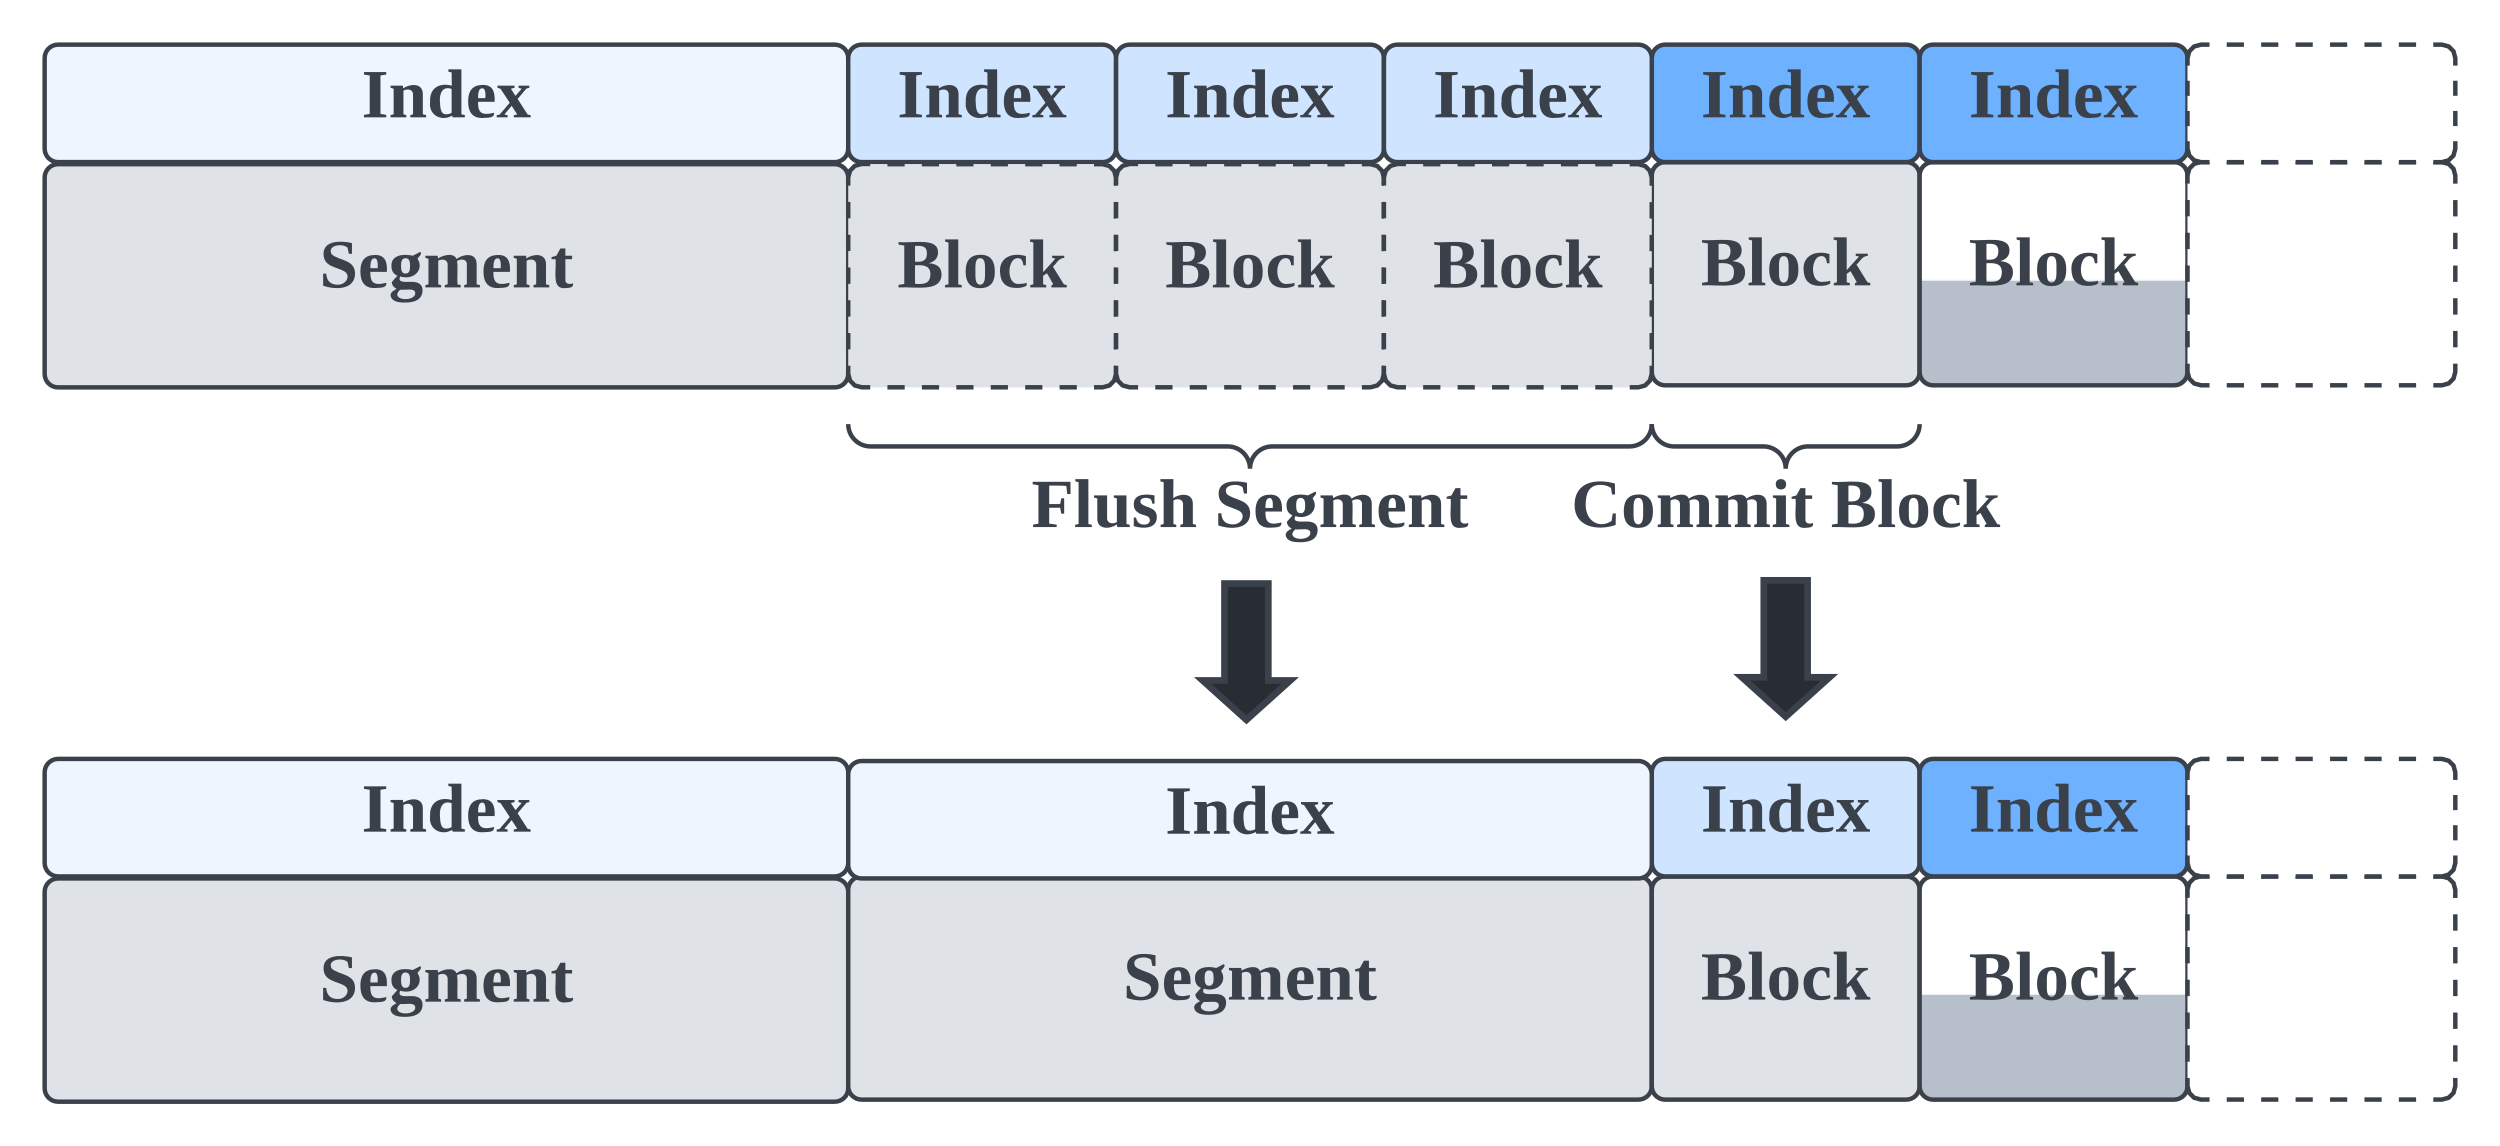 <svg xmlns="http://www.w3.org/2000/svg" xmlns:xlink="http://www.w3.org/1999/xlink" xmlns:lucid="lucid" width="1120" height="513.55"><g transform="translate(-132.4 -500)" lucid:page-tab-id="0_0"><path d="M0 0h1870.87v1322.83H0z" fill="#fff"/><path d="M152.4 579.55c0-3.3 2.7-6 6-6h348c3.3 0 6 2.7 6 6v88c0 3.32-2.7 6-6 6h-348c-3.3 0-6-2.68-6-6z" stroke="#3a414a" stroke-width="2" fill="#dfe3e8"/><use xlink:href="#a" transform="matrix(1,0,0,1,157.4,578.555) translate(118.136 50.201)"/><path d="M872.4 578.63c0-3.32 2.7-6 6-6h108c3.3 0 6 2.68 6 6v88c0 3.3-2.7 6-6 6h-108c-3.3 0-6-2.7-6-6z" stroke="#3a414a" stroke-width="2" fill="#dfe3e8"/><use xlink:href="#b" transform="matrix(1,0,0,1,877.4,577.628) translate(17.019 50.201)"/><path d="M992.4 578.63c0-3.32 2.7-6 6-6h108c3.3 0 6 2.68 6 6v88c0 3.3-2.7 6-6 6h-108c-3.3 0-6-2.7-6-6z" stroke="#3a414a" stroke-width="2" fill="url(#c)"/><use xlink:href="#b" transform="matrix(1,0,0,1,997.4,577.628) translate(17.019 50.201)"/><path d="M1112.4 578.63c0-3.32 2.7-6 6-6h108c3.3 0 6 2.68 6 6v88c0 3.3-2.7 6-6 6h-108c-3.3 0-6-2.7-6-6z" fill="#fff"/><path d="M1129.97 572.63h7.72m7.7 0h7.7m7.73 0h7.7m7.73 0h7.7m7.73 0h7.7m7.7 0h7.73m7.7 0h3.87l3.03.82 2.15 2.15.82 3.03v3.66m0 7.33v7.33m0 7.33v7.33m0 7.33v7.33m0 7.33v7.33m0 7.33v7.33m0 7.33v3.67l-.82 3.03-2.15 2.15-3.03.83h-3.86m-7.7 0h-7.73m-7.7 0h-7.7m-7.73 0h-7.7m-7.73 0h-7.7m-7.73 0h-7.7m-7.7 0h-7.73m-7.7 0h-3.87l-3.03-.82-2.15-2.14-.82-3.03v-3.67m0-7.33v-7.34m0-7.34v-7.33m0-7.34v-7.34m0-7.33v-7.34m0-7.34v-7.33m0-7.34v-3.67l.82-3.03 2.15-2.15 3.03-.82h3.86" stroke="#3a414a" stroke-width="2" fill="none"/><path d="M152.4 526c0-3.3 2.7-6 6-6h348c3.3 0 6 2.7 6 6v40.63c0 3.3-2.7 6-6 6h-348c-3.3 0-6-2.7-6-6z" stroke="#3a414a" stroke-width="2" fill="#edf5ff"/><use xlink:href="#d" transform="matrix(1,0,0,1,157.4,525) translate(137.019 27.576)"/><path d="M872.4 526c0-3.3 2.7-6 6-6h108c3.3 0 6 2.7 6 6v40.63c0 3.3-2.7 6-6 6h-108c-3.3 0-6-2.7-6-6z" stroke="#3a414a" stroke-width="2" fill="#6db1ff"/><use xlink:href="#d" transform="matrix(1,0,0,1,877.4,525) translate(17.019 27.576)"/><path d="M992.4 526c0-3.3 2.7-6 6-6h108c3.3 0 6 2.7 6 6v40.63c0 3.3-2.7 6-6 6h-108c-3.3 0-6-2.7-6-6z" stroke="#3a414a" stroke-width="2" fill="#6db1ff"/><use xlink:href="#d" transform="matrix(1,0,0,1,997.4,525) translate(17.019 27.576)"/><path d="M1112.4 526c0-3.3 2.7-6 6-6h108c3.3 0 6 2.7 6 6v40.63c0 3.3-2.7 6-6 6h-108c-3.3 0-6-2.7-6-6z" fill="#fff"/><path d="M1129.97 520h7.72m7.7 0h7.7m7.73 0h7.7m7.73 0h7.7m7.73 0h7.7m7.7 0h7.73m7.7 0h3.87l3.03.82 2.15 2.15.82 3.03v3.4m0 6.76v6.77m0 6.77v6.77m0 6.77v3.4l-.82 3.02-2.15 2.15-3.03.83h-3.86m-7.7 0h-7.73m-7.7 0h-7.7m-7.73 0h-7.7m-7.73 0h-7.7m-7.73 0h-7.7m-7.7 0h-7.73m-7.7 0h-3.87l-3.03-.82-2.15-2.14-.82-3.03v-3.4m0-6.76v-6.77m0-6.77v-6.77m0-6.77V526l.82-3.03 2.15-2.15 3.03-.82h3.86" stroke="#3a414a" stroke-width="2" fill="none"/><path d="M512.4 526c0-3.3 2.7-6 6-6h108c3.3 0 6 2.7 6 6v40.63c0 3.3-2.7 6-6 6h-108c-3.3 0-6-2.7-6-6z" stroke="#3a414a" stroke-width="2" fill="#cfe4ff"/><use xlink:href="#e" transform="matrix(1,0,0,1,517.4,525) translate(17.019 27.576)"/><path d="M632.4 526c0-3.3 2.7-6 6-6h108c3.3 0 6 2.7 6 6v40.63c0 3.3-2.7 6-6 6h-108c-3.3 0-6-2.7-6-6z" stroke="#3a414a" stroke-width="2" fill="#cfe4ff"/><use xlink:href="#e" transform="matrix(1,0,0,1,637.4,525) translate(17.019 27.576)"/><path d="M752.4 526c0-3.3 2.7-6 6-6h108c3.3 0 6 2.7 6 6v40.63c0 3.3-2.7 6-6 6h-108c-3.3 0-6-2.7-6-6z" stroke="#3a414a" stroke-width="2" fill="#cfe4ff"/><use xlink:href="#e" transform="matrix(1,0,0,1,757.4,525) translate(17.019 27.576)"/><path d="M152.4 899.55c0-3.3 2.7-6 6-6h348c3.3 0 6 2.7 6 6v88c0 3.32-2.7 6-6 6h-348c-3.3 0-6-2.68-6-6z" stroke="#3a414a" stroke-width="2" fill="#dfe3e8"/><use xlink:href="#f" transform="matrix(1,0,0,1,157.4,898.555) translate(118.136 50.201)"/><path d="M512.4 898.63c0-3.32 2.7-6 6-6h348c3.3 0 6 2.68 6 6v88c0 3.3-2.7 6-6 6h-348c-3.3 0-6-2.7-6-6z" stroke="#3a414a" stroke-width="2" fill="#dfe3e8"/><use xlink:href="#f" transform="matrix(1,0,0,1,517.4,897.628) translate(118.136 50.201)"/><path d="M872.4 898.63c0-3.32 2.7-6 6-6h108c3.3 0 6 2.68 6 6v88c0 3.3-2.7 6-6 6h-108c-3.3 0-6-2.7-6-6z" stroke="#3a414a" stroke-width="2" fill="#dfe3e8"/><use xlink:href="#g" transform="matrix(1,0,0,1,877.4,897.628) translate(17.019 50.201)"/><path d="M992.4 898.63c0-3.32 2.7-6 6-6h108c3.3 0 6 2.68 6 6v88c0 3.3-2.7 6-6 6h-108c-3.3 0-6-2.7-6-6z" stroke="#3a414a" stroke-width="2" fill="url(#h)"/><use xlink:href="#g" transform="matrix(1,0,0,1,997.4,897.628) translate(17.019 50.201)"/><path d="M1112.4 898.63c0-3.32 2.7-6 6-6h108c3.3 0 6 2.68 6 6v88c0 3.3-2.7 6-6 6h-108c-3.3 0-6-2.7-6-6z" fill="#fff"/><path d="M1129.97 892.63h7.72m7.7 0h7.7m7.73 0h7.7m7.73 0h7.7m7.73 0h7.7m7.7 0h7.73m7.7 0h3.87l3.03.82 2.15 2.15.82 3.03v3.66m0 7.33v7.33m0 7.33v7.33m0 7.33v7.33m0 7.33v7.33m0 7.33v7.33m0 7.33v3.67l-.82 3.03-2.15 2.15-3.03.83h-3.86m-7.7 0h-7.73m-7.7 0h-7.7m-7.73 0h-7.7m-7.73 0h-7.7m-7.73 0h-7.7m-7.7 0h-7.73m-7.7 0h-3.87l-3.03-.82-2.15-2.14-.82-3.03v-3.67m0-7.33v-7.34m0-7.34v-7.33m0-7.34v-7.34m0-7.33v-7.34m0-7.34v-7.33m0-7.34v-3.67l.82-3.03 2.15-2.15 3.03-.82h3.86" stroke="#3a414a" stroke-width="2" fill="none"/><path d="M152.4 846c0-3.3 2.7-6 6-6h348c3.3 0 6 2.7 6 6v40.63c0 3.3-2.7 6-6 6h-348c-3.3 0-6-2.7-6-6z" stroke="#3a414a" stroke-width="2" fill="#edf5ff"/><use xlink:href="#e" transform="matrix(1,0,0,1,157.4,845) translate(137.019 27.576)"/><path d="M872.4 846c0-3.3 2.7-6 6-6h108c3.3 0 6 2.7 6 6v40.63c0 3.3-2.7 6-6 6h-108c-3.3 0-6-2.7-6-6z" stroke="#3a414a" stroke-width="2" fill="#cfe4ff"/><use xlink:href="#e" transform="matrix(1,0,0,1,877.4,845) translate(17.019 27.576)"/><path d="M992.4 846c0-3.3 2.7-6 6-6h108c3.3 0 6 2.7 6 6v40.63c0 3.3-2.7 6-6 6h-108c-3.3 0-6-2.7-6-6z" stroke="#3a414a" stroke-width="2" fill="#6db1ff"/><use xlink:href="#e" transform="matrix(1,0,0,1,997.4,845) translate(17.019 27.576)"/><path d="M1112.4 846c0-3.3 2.7-6 6-6h108c3.3 0 6 2.7 6 6v40.63c0 3.3-2.7 6-6 6h-108c-3.3 0-6-2.7-6-6z" fill="#fff"/><path d="M1129.97 840h7.72m7.7 0h7.7m7.73 0h7.7m7.73 0h7.7m7.73 0h7.7m7.7 0h7.73m7.7 0h3.87l3.03.82 2.15 2.15.82 3.03v3.4m0 6.76v6.77m0 6.77v6.77m0 6.77v3.4l-.82 3.02-2.15 2.15-3.03.83h-3.86m-7.7 0h-7.73m-7.7 0h-7.7m-7.73 0h-7.7m-7.73 0h-7.7m-7.73 0h-7.7m-7.7 0h-7.73m-7.7 0h-3.87l-3.03-.82-2.15-2.14-.82-3.03v-3.4m0-6.76v-6.77m0-6.77v-6.77m0-6.77V846l.82-3.03 2.15-2.15 3.03-.82h3.86" stroke="#3a414a" stroke-width="2" fill="none"/><path d="M512.4 846.93c0-3.32 2.7-6 6-6h348c3.3 0 6 2.68 6 6v40.62c0 3.32-2.7 6-6 6h-348c-3.3 0-6-2.68-6-6z" stroke="#3a414a" stroke-width="2" fill="#edf5ff"/><use xlink:href="#e" transform="matrix(1,0,0,1,517.4,845.927) translate(137.019 27.576)"/><path d="M512.4 579.55c0-3.3 2.7-6 6-6h108c3.3 0 6 2.7 6 6v88c0 3.32-2.7 6-6 6h-108c-3.3 0-6-2.68-6-6z" fill="#dfe3e8"/><path d="M529.97 573.55h7.72m7.7 0h7.7m7.73 0h7.7m7.73 0h7.7m7.73 0h7.7m7.7 0h7.73m7.7 0h3.87l3.03.82 2.15 2.16.82 3.02v3.67m0 7.33v7.34m0 7.32v7.33m0 7.34v7.32m0 7.33v7.34m0 7.32v7.33m0 7.34v3.65l-.82 3.03-2.15 2.16-3.03.8h-3.86m-7.7 0h-7.73m-7.7 0h-7.7m-7.73 0h-7.7m-7.73 0h-7.7m-7.73 0h-7.7m-7.7 0h-7.73m-7.7 0h-3.87l-3.03-.8-2.15-2.16-.82-3.03v-3.66m0-7.35v-7.33m0-7.33v-7.35m0-7.33v-7.33m0-7.35v-7.33m0-7.33v-7.35m0-7.33v-3.67l.82-3.02 2.15-2.16 3.03-.82h3.86" stroke="#3a414a" stroke-width="2" fill="none"/><use xlink:href="#g" transform="matrix(1,0,0,1,517.4,578.555) translate(17.019 50.201)"/><path d="M632.4 579.55c0-3.3 2.7-6 6-6h108c3.3 0 6 2.7 6 6v88c0 3.32-2.7 6-6 6h-108c-3.3 0-6-2.68-6-6z" fill="#dfe3e8"/><path d="M649.97 573.55h7.72m7.7 0h7.7m7.73 0h7.7m7.73 0h7.7m7.73 0h7.7m7.7 0h7.73m7.7 0h3.87l3.03.82 2.15 2.16.82 3.02v3.67m0 7.33v7.34m0 7.32v7.33m0 7.34v7.32m0 7.33v7.34m0 7.32v7.33m0 7.34v3.65l-.82 3.03-2.15 2.16-3.03.8h-3.86m-7.7 0h-7.73m-7.7 0h-7.7m-7.73 0h-7.7m-7.73 0h-7.7m-7.73 0h-7.7m-7.7 0h-7.73m-7.7 0h-3.87l-3.03-.8-2.15-2.16-.82-3.03v-3.66m0-7.35v-7.33m0-7.33v-7.35m0-7.33v-7.33m0-7.35v-7.33m0-7.33v-7.35m0-7.33v-3.67l.82-3.02 2.15-2.16 3.03-.82h3.86" stroke="#3a414a" stroke-width="2" fill="none"/><use xlink:href="#g" transform="matrix(1,0,0,1,637.4,578.555) translate(17.019 50.201)"/><path d="M752.4 579.55c0-3.3 2.7-6 6-6h108c3.3 0 6 2.7 6 6v88c0 3.32-2.7 6-6 6h-108c-3.3 0-6-2.68-6-6z" fill="#dfe3e8"/><path d="M769.97 573.55h7.72m7.7 0h7.7m7.73 0h7.7m7.73 0h7.7m7.73 0h7.7m7.7 0h7.73m7.7 0h3.87l3.03.82 2.15 2.16.82 3.02v3.67m0 7.33v7.34m0 7.32v7.33m0 7.34v7.32m0 7.33v7.34m0 7.32v7.33m0 7.34v3.65l-.82 3.03-2.15 2.16-3.03.8h-3.86m-7.7 0h-7.73m-7.7 0h-7.7m-7.73 0h-7.7m-7.73 0h-7.7m-7.73 0h-7.7m-7.7 0h-7.73m-7.7 0h-3.87l-3.03-.8-2.15-2.16-.82-3.03v-3.66m0-7.35v-7.33m0-7.33v-7.35m0-7.33v-7.33m0-7.35v-7.33m0-7.33v-7.35m0-7.33v-3.67l.82-3.02 2.15-2.16 3.03-.82h3.86" stroke="#3a414a" stroke-width="2" fill="none"/><use xlink:href="#g" transform="matrix(1,0,0,1,757.4,578.555) translate(17.019 50.201)"/><path d="M942.2 760v43.43h9.82l-19.62 17.65-19.62-17.65h9.8V760zM700.6 761.43v43.42h9.82L690.8 822.5l-19.62-17.65h9.8v-43.42z" stroke="#3a414a" stroke-width="3" fill="#282c33"/><path d="M572.4 706c0-3.3 2.7-6 6-6h228c3.3 0 6 2.7 6 6v48c0 3.3-2.7 6-6 6h-228c-3.3 0-6-2.7-6-6z" stroke="#000" stroke-opacity="0" fill="#fff" fill-opacity="0"/><use xlink:href="#i" transform="matrix(1,0,0,1,577.4,705) translate(17.13 31.139)"/><use xlink:href="#j" transform="matrix(1,0,0,1,577.4,705) translate(99.142 31.139)"/><path d="M812.4 706c0-3.3 2.7-6 6-6h228c3.3 0 6 2.7 6 6v48c0 3.3-2.7 6-6 6h-228c-3.3 0-6-2.7-6-6z" stroke="#000" stroke-opacity="0" fill="#fff" fill-opacity="0"/><use xlink:href="#k" transform="matrix(1,0,0,1,817.4,705) translate(18.858 31.139)"/><use xlink:href="#l" transform="matrix(1,0,0,1,817.4,705) translate(135.179 31.139)"/><g fill="none"><path d="M866.4 690c3.3 0 6 2.7 6 6v68c0 3.3-2.7 6-6 6h-348c-3.3 0-6-2.7-6-6v-68c0-3.3 2.7-6 6-6z"/><path d="M512.4 690c0 5.52 4.48 10 10 10h160c5.52 0 10 4.48 10 10 0-5.52 4.48-10 10-10h160c5.52 0 10-4.48 10-10" stroke="#3a414a" stroke-width="2"/></g><g fill="none"><path d="M986.4 690c3.3 0 6 2.7 6 6v68c0 3.3-2.7 6-6 6h-108c-3.3 0-6-2.7-6-6v-68c0-3.3 2.7-6 6-6z"/><path d="M872.4 690c0 5.52 4.48 10 10 10h40c5.52 0 10 4.48 10 10 0-5.52 4.48-10 10-10h40c5.52 0 10-4.48 10-10" stroke="#3a414a" stroke-width="2"/></g><defs><path fill="#3a414a" d="M185-72C185 13 82 14 19-9v-63h16c2 37 21 58 61 58 46 0 69-51 31-71-42-23-106-23-106-90 0-69 87-70 148-56v56h-16l-7-32c-26-25-110-13-82 35 39 34 121 26 121 100" id="m"/><path fill="#3a414a" d="M12-83c0-55 22-85 75-86 52-1 66 33 63 88H64c-1 37 6 64 44 63 14 0 28-4 39-6 3 28-28 25-55 27-57 4-80-31-80-86zm90-17c2-26 0-63-27-48-10 9-11 28-11 48h38" id="n"/><path fill="#3a414a" d="M9 41c2-18 18-26 32-33C29 1 16-9 16-28l29-33c-21-9-31-25-31-51-2-56 61-65 111-53l39-20c13 12-9 24-14 36 35 54-17 114-90 92-17 34 27 28 56 28 36-1 61 12 60 46-2 46-39 62-91 62-38 0-71-6-76-38zm35-3c6 35 97 29 94-9-2-28-50-14-78-17-8 7-15 14-16 26zm20-150c0 22 4 40 23 40 20 0 24-17 24-40 0-24-4-40-24-40-19 0-23 17-23 40" id="o"/><path fill="#3a414a" d="M126-114c3-31-27-37-49-25v123l15 4V0H10v-12l16-4v-133l-16-5v-11h64l2 14c24-16 81-33 96 3 30-24 105-39 105 27v105l17 4V0h-82v-12l14-4v-98c4-33-27-37-51-24 5 35 0 82 2 122l17 4V0h-83v-12l15-4v-98" id="p"/><path fill="#3a414a" d="M127-114c3-31-26-38-50-25v123l15 4V0H10v-12l16-4v-133l-16-5v-11h64l2 14c31-23 102-32 102 30v105l17 4V0h-82v-12l14-4v-98" id="q"/><path fill="#3a414a" d="M78-41c-2 24 21 26 40 20C122 3 98 2 77 4 5 10 32-84 27-147H6v-11l25-7 21-38h26v38h35v18H78v106" id="r"/><g id="a"><use transform="matrix(0.086,0,0,0.086,0,0)" xlink:href="#m"/><use transform="matrix(0.086,0,0,0.086,17.284,0)" xlink:href="#n"/><use transform="matrix(0.086,0,0,0.086,31.025,0)" xlink:href="#o"/><use transform="matrix(0.086,0,0,0.086,46.58,0)" xlink:href="#p"/><use transform="matrix(0.086,0,0,0.086,72.42,0)" xlink:href="#n"/><use transform="matrix(0.086,0,0,0.086,86.16,0)" xlink:href="#q"/><use transform="matrix(0.086,0,0,0.086,103.444,0)" xlink:href="#r"/></g><path fill="#3a414a" d="M92-134c39 3 62-4 62-44 0-37-25-40-62-38v82zm0 115c49 5 80-2 80-50 0-44-34-49-80-46v96zm138-50C230 26 101-4 6 0v-13l30-5v-200l-30-5v-13c79 7 206-26 206 54 0 33-22 49-49 56 39 3 67 18 67 57" id="s"/><path fill="#3a414a" d="M76-16l18 4V0H7v-12l18-4v-218l-17-4v-12h68v234" id="t"/><path fill="#3a414a" d="M90-170c54-1 76 32 76 87 1 56-23 87-77 87-53 0-75-32-75-87s23-86 76-87zM89-14c28-2 26-38 26-69s3-69-26-69c-27 0-24 39-24 69s-3 66 24 69" id="u"/><path fill="#3a414a" d="M109-18c15 0 31-2 42-6v14c-11 9-31 13-51 13-59 0-86-28-88-86-3-75 66-101 135-80v48h-13c-3-20-7-40-34-37-51 7-55 138 9 134" id="v"/><path fill="#3a414a" d="M77-79l64-71-17-4v-11h63v11c-32 3-40 30-59 46l57 92 15 4V0h-80c-2-11 3-15 10-16L97-74 77-60v44l16 4V0H10v-12l16-4v-218l-17-4v-12h68v171" id="w"/><g id="b"><use transform="matrix(0.086,0,0,0.086,0,0)" xlink:href="#s"/><use transform="matrix(0.086,0,0,0.086,20.741,0)" xlink:href="#t"/><use transform="matrix(0.086,0,0,0.086,29.383,0)" xlink:href="#u"/><use transform="matrix(0.086,0,0,0.086,44.938,0)" xlink:href="#v"/><use transform="matrix(0.086,0,0,0.086,58.679,0)" xlink:href="#w"/></g><linearGradient gradientUnits="userSpaceOnUse" id="c" x1="992.4" y1="572.63" x2="992.4" y2="672.63"><stop offset="52.42%" stop-color="#fff"/><stop offset="53.23%" stop-color="#dfe3e8"/><stop offset="52.82%" stop-color="#b6bfca"/></linearGradient><path fill="#3a414a" d="M98-18l30 5V0H12v-13l30-5v-200l-30-5v-13h116v13l-30 5v200" id="x"/><path fill="#3a414a" d="M15-82c-4-69 47-101 113-83l-1-69-17-4v-12h68v234l18 4V0h-63l-4-9C77 23 5-9 15-82zm112-66c-43-16-64 17-61 65 2 33 3 67 32 67 12 0 22-3 29-8v-124" id="y"/><path fill="#3a414a" d="M5-154v-11h89v11l-19 5 24 37 32-37-16-5v-11h56v11l-15 4-46 54 52 81 16 4V0H90v-11l18-4-29-45-38 45 17 4V0H1v-11l15-3 53-62-48-73" id="z"/><g id="d"><use transform="matrix(0.086,0,0,0.086,0,0)" xlink:href="#x"/><use transform="matrix(0.086,0,0,0.086,12.099,0)" xlink:href="#q"/><use transform="matrix(0.086,0,0,0.086,29.383,0)" xlink:href="#y"/><use transform="matrix(0.086,0,0,0.086,46.667,0)" xlink:href="#n"/><use transform="matrix(0.086,0,0,0.086,60.407,0)" xlink:href="#z"/></g><g id="e"><use transform="matrix(0.086,0,0,0.086,0,0)" xlink:href="#x"/><use transform="matrix(0.086,0,0,0.086,12.099,0)" xlink:href="#q"/><use transform="matrix(0.086,0,0,0.086,29.383,0)" xlink:href="#y"/><use transform="matrix(0.086,0,0,0.086,46.667,0)" xlink:href="#n"/><use transform="matrix(0.086,0,0,0.086,60.407,0)" xlink:href="#z"/></g><g id="f"><use transform="matrix(0.086,0,0,0.086,0,0)" xlink:href="#m"/><use transform="matrix(0.086,0,0,0.086,17.284,0)" xlink:href="#n"/><use transform="matrix(0.086,0,0,0.086,31.025,0)" xlink:href="#o"/><use transform="matrix(0.086,0,0,0.086,46.58,0)" xlink:href="#p"/><use transform="matrix(0.086,0,0,0.086,72.42,0)" xlink:href="#n"/><use transform="matrix(0.086,0,0,0.086,86.16,0)" xlink:href="#q"/><use transform="matrix(0.086,0,0,0.086,103.444,0)" xlink:href="#r"/></g><g id="g"><use transform="matrix(0.086,0,0,0.086,0,0)" xlink:href="#s"/><use transform="matrix(0.086,0,0,0.086,20.741,0)" xlink:href="#t"/><use transform="matrix(0.086,0,0,0.086,29.383,0)" xlink:href="#u"/><use transform="matrix(0.086,0,0,0.086,44.938,0)" xlink:href="#v"/><use transform="matrix(0.086,0,0,0.086,58.679,0)" xlink:href="#w"/></g><linearGradient gradientUnits="userSpaceOnUse" id="h" x1="992.4" y1="892.63" x2="992.4" y2="992.63"><stop offset="52.42%" stop-color="#fff"/><stop offset="53.23%" stop-color="#dfe3e8"/><stop offset="52.82%" stop-color="#b6bfca"/></linearGradient><path fill="#3a414a" d="M92-101v83l39 5V0H8v-13l28-5v-200l-30-5v-13h197v64h-17l-5-42c-27-3-59-2-89-2v96h57l6-30h15v80h-15l-6-31H92" id="A"/><path fill="#3a414a" d="M73-51c-3 31 27 38 51 25v-123l-16-5v-11h66v149l17 4V0h-65l-2-14C94 9 22 18 22-44v-105l-17-5v-11h68v114" id="B"/><path fill="#3a414a" d="M102-142c-14-17-68-15-54 18 24 26 83 17 83 72 0 62-72 62-120 47v-45h12c4 23 16 37 43 37 35 0 39-37 9-46-31-9-65-19-64-61 0-52 59-55 108-45v43h-11" id="C"/><path fill="#3a414a" d="M127-114c3-31-26-38-50-25v123l15 4V0H10v-12l16-4v-218l-17-4v-12h68l-1 99c31-23 102-32 102 30v105l17 4V0h-82v-12l14-4v-98" id="D"/><g id="i"><use transform="matrix(0.086,0,0,0.086,0,0)" xlink:href="#A"/><use transform="matrix(0.086,0,0,0.086,18.926,0)" xlink:href="#t"/><use transform="matrix(0.086,0,0,0.086,27.568,0)" xlink:href="#B"/><use transform="matrix(0.086,0,0,0.086,44.852,0)" xlink:href="#C"/><use transform="matrix(0.086,0,0,0.086,56.951,0)" xlink:href="#D"/></g><g id="j"><use transform="matrix(0.086,0,0,0.086,0,0)" xlink:href="#m"/><use transform="matrix(0.086,0,0,0.086,17.284,0)" xlink:href="#n"/><use transform="matrix(0.086,0,0,0.086,31.025,0)" xlink:href="#o"/><use transform="matrix(0.086,0,0,0.086,46.58,0)" xlink:href="#p"/><use transform="matrix(0.086,0,0,0.086,72.42,0)" xlink:href="#n"/><use transform="matrix(0.086,0,0,0.086,86.16,0)" xlink:href="#q"/><use transform="matrix(0.086,0,0,0.086,103.444,0)" xlink:href="#r"/></g><path fill="#3a414a" d="M76-116c0 86 71 126 135 84l6-39h16l-1 60C138 21 18 1 18-115c0-117 106-141 210-112l1 57h-16l-5-34c-13-9-32-16-54-16-60 0-78 42-78 104" id="E"/><path fill="#3a414a" d="M77-16l18 4V0H8v-12l18-4v-133l-17-5v-11h68v149zM51-196c-16 0-27-10-27-27s10-27 27-27 27 11 27 27c0 17-10 27-27 27" id="F"/><g id="k"><use transform="matrix(0.086,0,0,0.086,0,0)" xlink:href="#E"/><use transform="matrix(0.086,0,0,0.086,22.383,0)" xlink:href="#u"/><use transform="matrix(0.086,0,0,0.086,37.938,0)" xlink:href="#p"/><use transform="matrix(0.086,0,0,0.086,63.778,0)" xlink:href="#p"/><use transform="matrix(0.086,0,0,0.086,89.617,0)" xlink:href="#F"/><use transform="matrix(0.086,0,0,0.086,98.259,0)" xlink:href="#r"/></g><g id="l"><use transform="matrix(0.086,0,0,0.086,0,0)" xlink:href="#s"/><use transform="matrix(0.086,0,0,0.086,20.741,0)" xlink:href="#t"/><use transform="matrix(0.086,0,0,0.086,29.383,0)" xlink:href="#u"/><use transform="matrix(0.086,0,0,0.086,44.938,0)" xlink:href="#v"/><use transform="matrix(0.086,0,0,0.086,58.679,0)" xlink:href="#w"/></g></defs></g></svg>